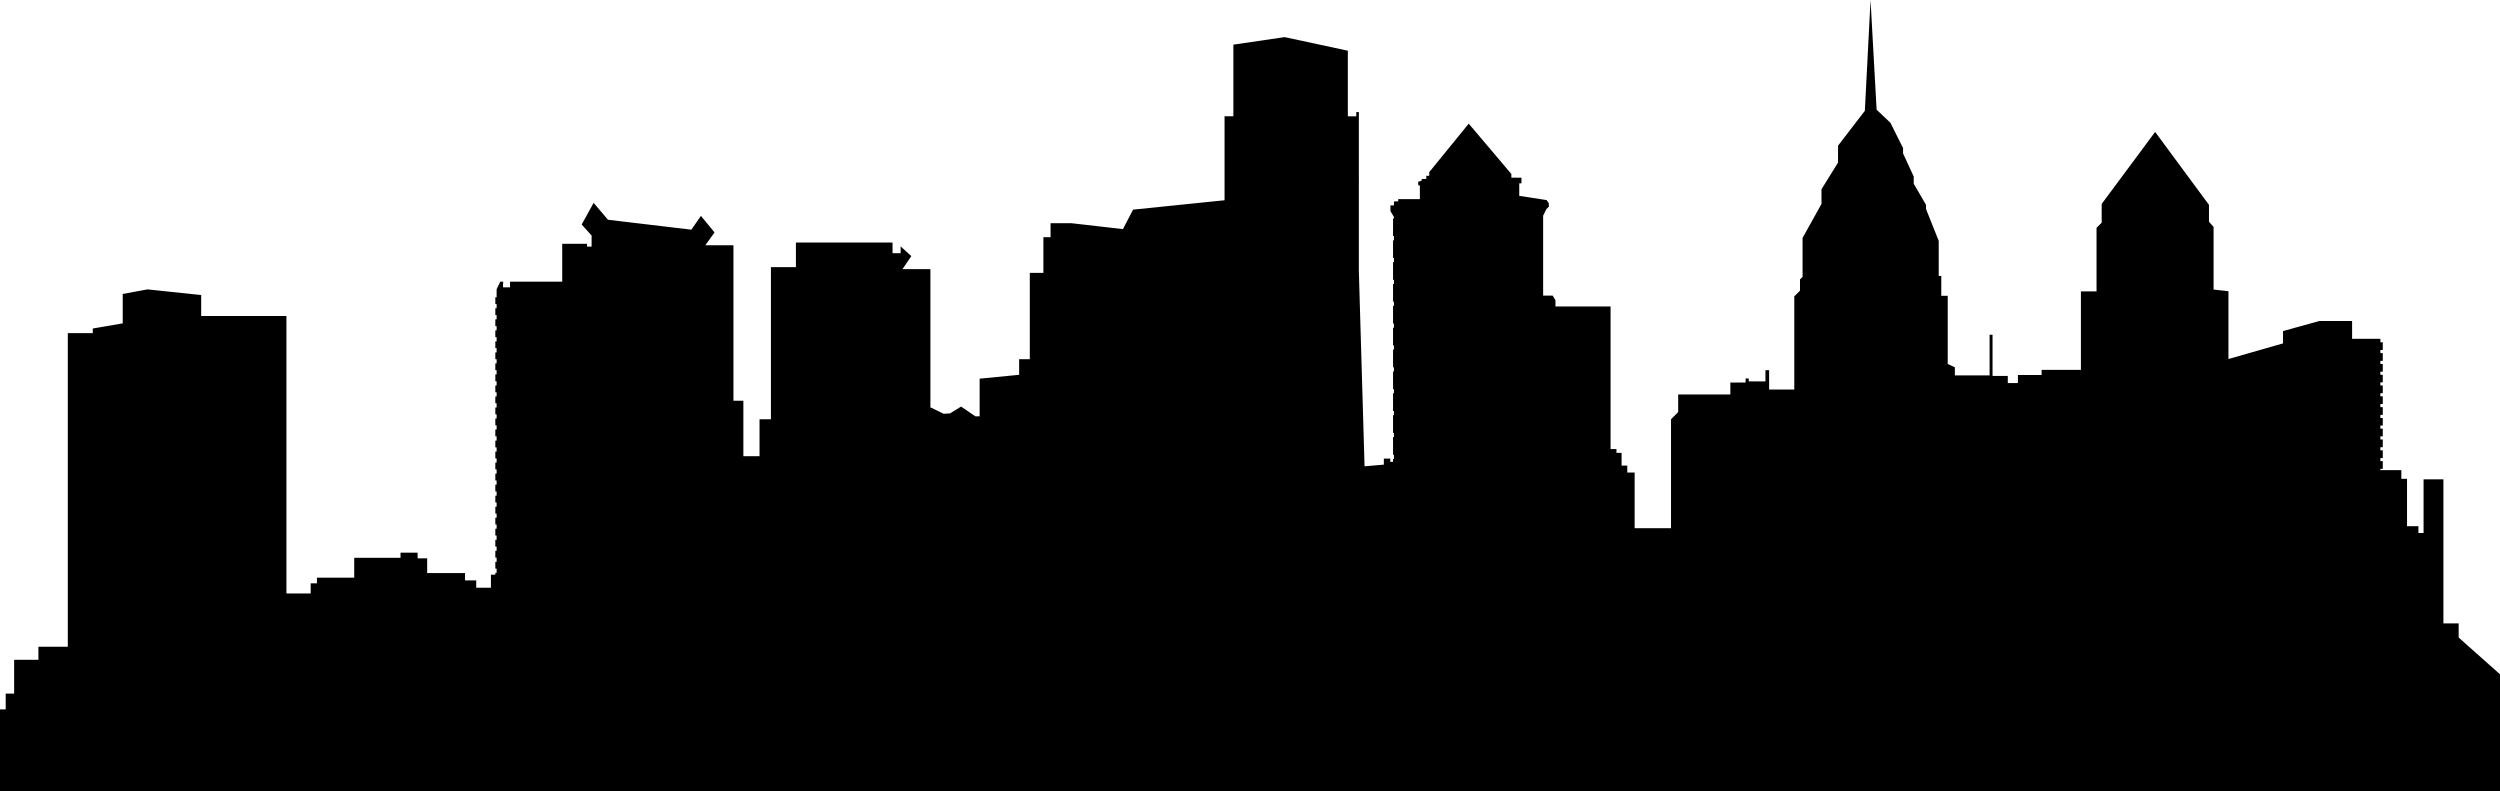 <?xml version="1.0" encoding="utf-8"?>
<!-- Generator: Adobe Illustrator 24.0.2, SVG Export Plug-In . SVG Version: 6.00 Build 0)  -->
<svg version="1.1" id="Ñëîé_1" xmlns="http://www.w3.org/2000/svg" xmlns:xlink="http://www.w3.org/1999/xlink" x="0px" y="0px"
	 viewBox="0 0 136.07 43.06" style="enable-background:new 0 0 136.07 43.06;" xml:space="preserve">
<style type="text/css">
	.st0{fill:#FFFFFF;}
	.st1{fill:#ED1C24;}
	.st2{fill:#009444;}
	.st3{fill:#9A6B37;stroke:#000000;stroke-width:0.13;}
	.st4{fill:#C88912;stroke:#000000;stroke-width:0.13;}
	.st5{fill:#CF7418;stroke:#000000;stroke-width:0.13;}
	.st6{fill:#FFFFFF;stroke:#000000;stroke-width:0.13;}
	.st7{fill:#00A886;stroke:#000000;stroke-width:0.13;}
	.st8{fill:#004FA3;stroke:#000000;stroke-width:0.13;}
	.st9{fill:none;stroke:#000000;stroke-width:0.13;}
	.st10{fill:#BC9408;stroke:#000000;stroke-width:0.13;}
	.st11{fill:#009D57;stroke:#000000;stroke-width:0.13;}
	.st12{fill:#CE6E19;stroke:#000000;stroke-width:0.13;}
	.st13{fill:#009A66;stroke:#000000;stroke-width:0.13;}
	.st14{fill:#00AB67;stroke:#000000;stroke-width:0.13;}
	.st15{fill:#EF3E33;stroke:#000000;stroke-width:0.13;}
	.st16{fill:#559534;stroke:#000000;stroke-width:0.13;}
	.st17{stroke:#000000;stroke-width:0.13;}
	.st18{fill:none;stroke:#E4E5E6;stroke-width:0.13;}
</style>
<g>
	<path d="M133.82,34.7v-0.77h-0.83v-7.84h-1.08v2.92h-0.28v-0.37h-0.62v-2.58h-0.31v-0.47h-1.14v-0.07h0.13V25.1h-0.13v-0.17h0.13
		v-0.42h-0.13v-0.17h0.13v-0.42h-0.13v-0.17h0.13v-0.42h-0.13v-0.17h0.13v-0.41h-0.13v-0.17h0.13v-0.42h-0.13v-0.17h0.13v-0.42
		h-0.13V21.4h0.13v-0.42h-0.13v-0.17h0.13V20.4h-0.13v-0.17h0.13v-0.42h-0.13v-0.17h0.13v-0.42h-0.13v-0.17h0.13v-0.42h-0.13v-0.19
		h-1.54v-0.97h-1.78l-1.98,0.55v0.67l-2.97,0.85v-3.69l-0.81-0.09v-3.41l-0.25-0.28v-0.92l-2.93-3.97l-2.91,3.92v1.02l-0.28,0.28
		v3.46h-0.85v4.27h-2.14v0.28h-1.29v0.44h-0.55v-0.39h-0.83v-2.24h-0.16v2.21h-1.89v-0.44l-0.39-0.18v-3.71h-0.35v-1.08h-0.14v-1.91
		l-0.69-1.73v-0.23L104.16,10V9.61l-0.58-1.26V8.06l-0.69-1.38l-0.75-0.71L101.81,0l-0.31,6.03l-1.46,1.9v0.92l-0.9,1.45v0.8
		l-1.03,1.85v2.12l-0.14,0.14v0.61l-0.31,0.31v5.07h-1.37v-1.05h-0.2v0.61h-0.91V20.6h-0.17v0.22h-0.83v0.65h-2.84v0.96l-0.39,0.39
		v5.93h-1.98v-3.03h-0.4v-0.38h-0.31v-0.69h-0.28v-0.21h-0.32v-7.76h-3v-0.34l-0.15-0.25h-0.52v-4.35l0.17-0.35l0.14-0.14v-0.18
		l-0.12-0.18l-1.49-0.23V9.98h0.12V9.67h-0.55v-0.2l-2.32-2.74l-2.15,2.64v0.2h-0.16v0.17h-0.25v0.09c0,0-0.15,0.06-0.18,0.06
		c-0.03,0,0,0.2,0,0.2h0.08v0.75h-1.18v0.12h-0.23v0.22h-0.19v0.31l0.19,0.32v0.08h-0.05v0.96h0.05v0.23h-0.05v0.96h0.05v0.23h-0.05
		v0.96h0.05v0.23h-0.05v0.96h0.05v0.23h-0.05v0.96h0.05v0.23h-0.05v0.96h0.05v0.23h-0.05v0.96h0.05v0.23h-0.05v0.96h0.05v0.23h-0.05
		v0.96h0.05v0.23h-0.05v0.96h0.05v0.23h-0.05v0.96h0.05v0.23h-0.05v0.16h-0.15v-0.18h-0.35v0.33l-1.05,0.09l-0.31-10.61V6.1h-0.14
		v0.23h-0.46V2.76l-3.44-0.74l-2.79,0.41v3.9h-0.48v4.57l-4.98,0.51l-0.55,1.06l-2.79-0.32h-1.15v0.76h-0.39v1.94h-0.74v4.7h-0.58
		v0.85l-2.15,0.21v2.05h-0.23l-0.78-0.53l-0.6,0.37l-0.35,0.02l-0.72-0.35v-7.52h-1.52l0.48-0.71l-0.58-0.53v0.37h-0.44v-0.58h-5.26
		v1.34h-1.36v8.28h-0.62v2.01h-0.88v-3.02h-0.54v-8.46h-1.53l0.5-0.7l-0.74-0.9l-0.52,0.75l-4.54-0.54l-0.78-0.92l-0.65,1.18
		l0.54,0.6v0.6h-0.25v-0.15H30.6v2.06h-2.84v0.31c0,0-0.33,0-0.37,0c-0.03,0,0-0.31,0-0.31h-0.16l-0.2,0.41v0.44h-0.07v0.37h0.07
		v0.23h-0.07v0.37h0.07v0.23h-0.07v0.37h0.07v0.23h-0.07v0.37h0.07v0.23h-0.07v0.37h0.07v0.23h-0.07v0.37h0.07v0.23h-0.07v0.37h0.07
		v0.23h-0.07v0.37h0.07v0.23h-0.07v0.37h0.07v0.23h-0.07v0.37h0.07v0.23h-0.07v0.37h0.07v0.23h-0.07v0.37h0.07v0.23h-0.07v0.37h0.07
		v0.23h-0.07v0.37h0.07v0.23h-0.07v0.37h0.07v0.23h-0.07v0.37h0.07v0.23h-0.07v0.37h0.07v0.23h-0.07v0.37h0.07v0.23h-0.07v0.37h0.07
		v0.23h-0.07v0.37h0.07v0.23h-0.07v0.37h0.07v0.23h-0.07v0.37h0.07v0.23h-0.07v0.37h0.07v0.23h-0.07v0.37h0.07v0.23h-0.07v0.37h0.07
		v0.23h-0.07v0.1h-0.24v0.71h-0.8v-0.4h-0.61v-0.4h-2.06v-0.8h-0.52v-0.31H21.8v0.28h-2.52v1.08h-2.03v0.31h-0.34v0.55h-1.32v-15.1
		h-4.64v-1.14l-2.92-0.31l-1.35,0.25v1.6l-1.63,0.28v0.25H3.69v17.07h-1.6v0.71H0.77v1.84H0.31v0.86H0v4.49h136.07v-6.4L133.82,34.7
		z"/>
</g>
</svg>
